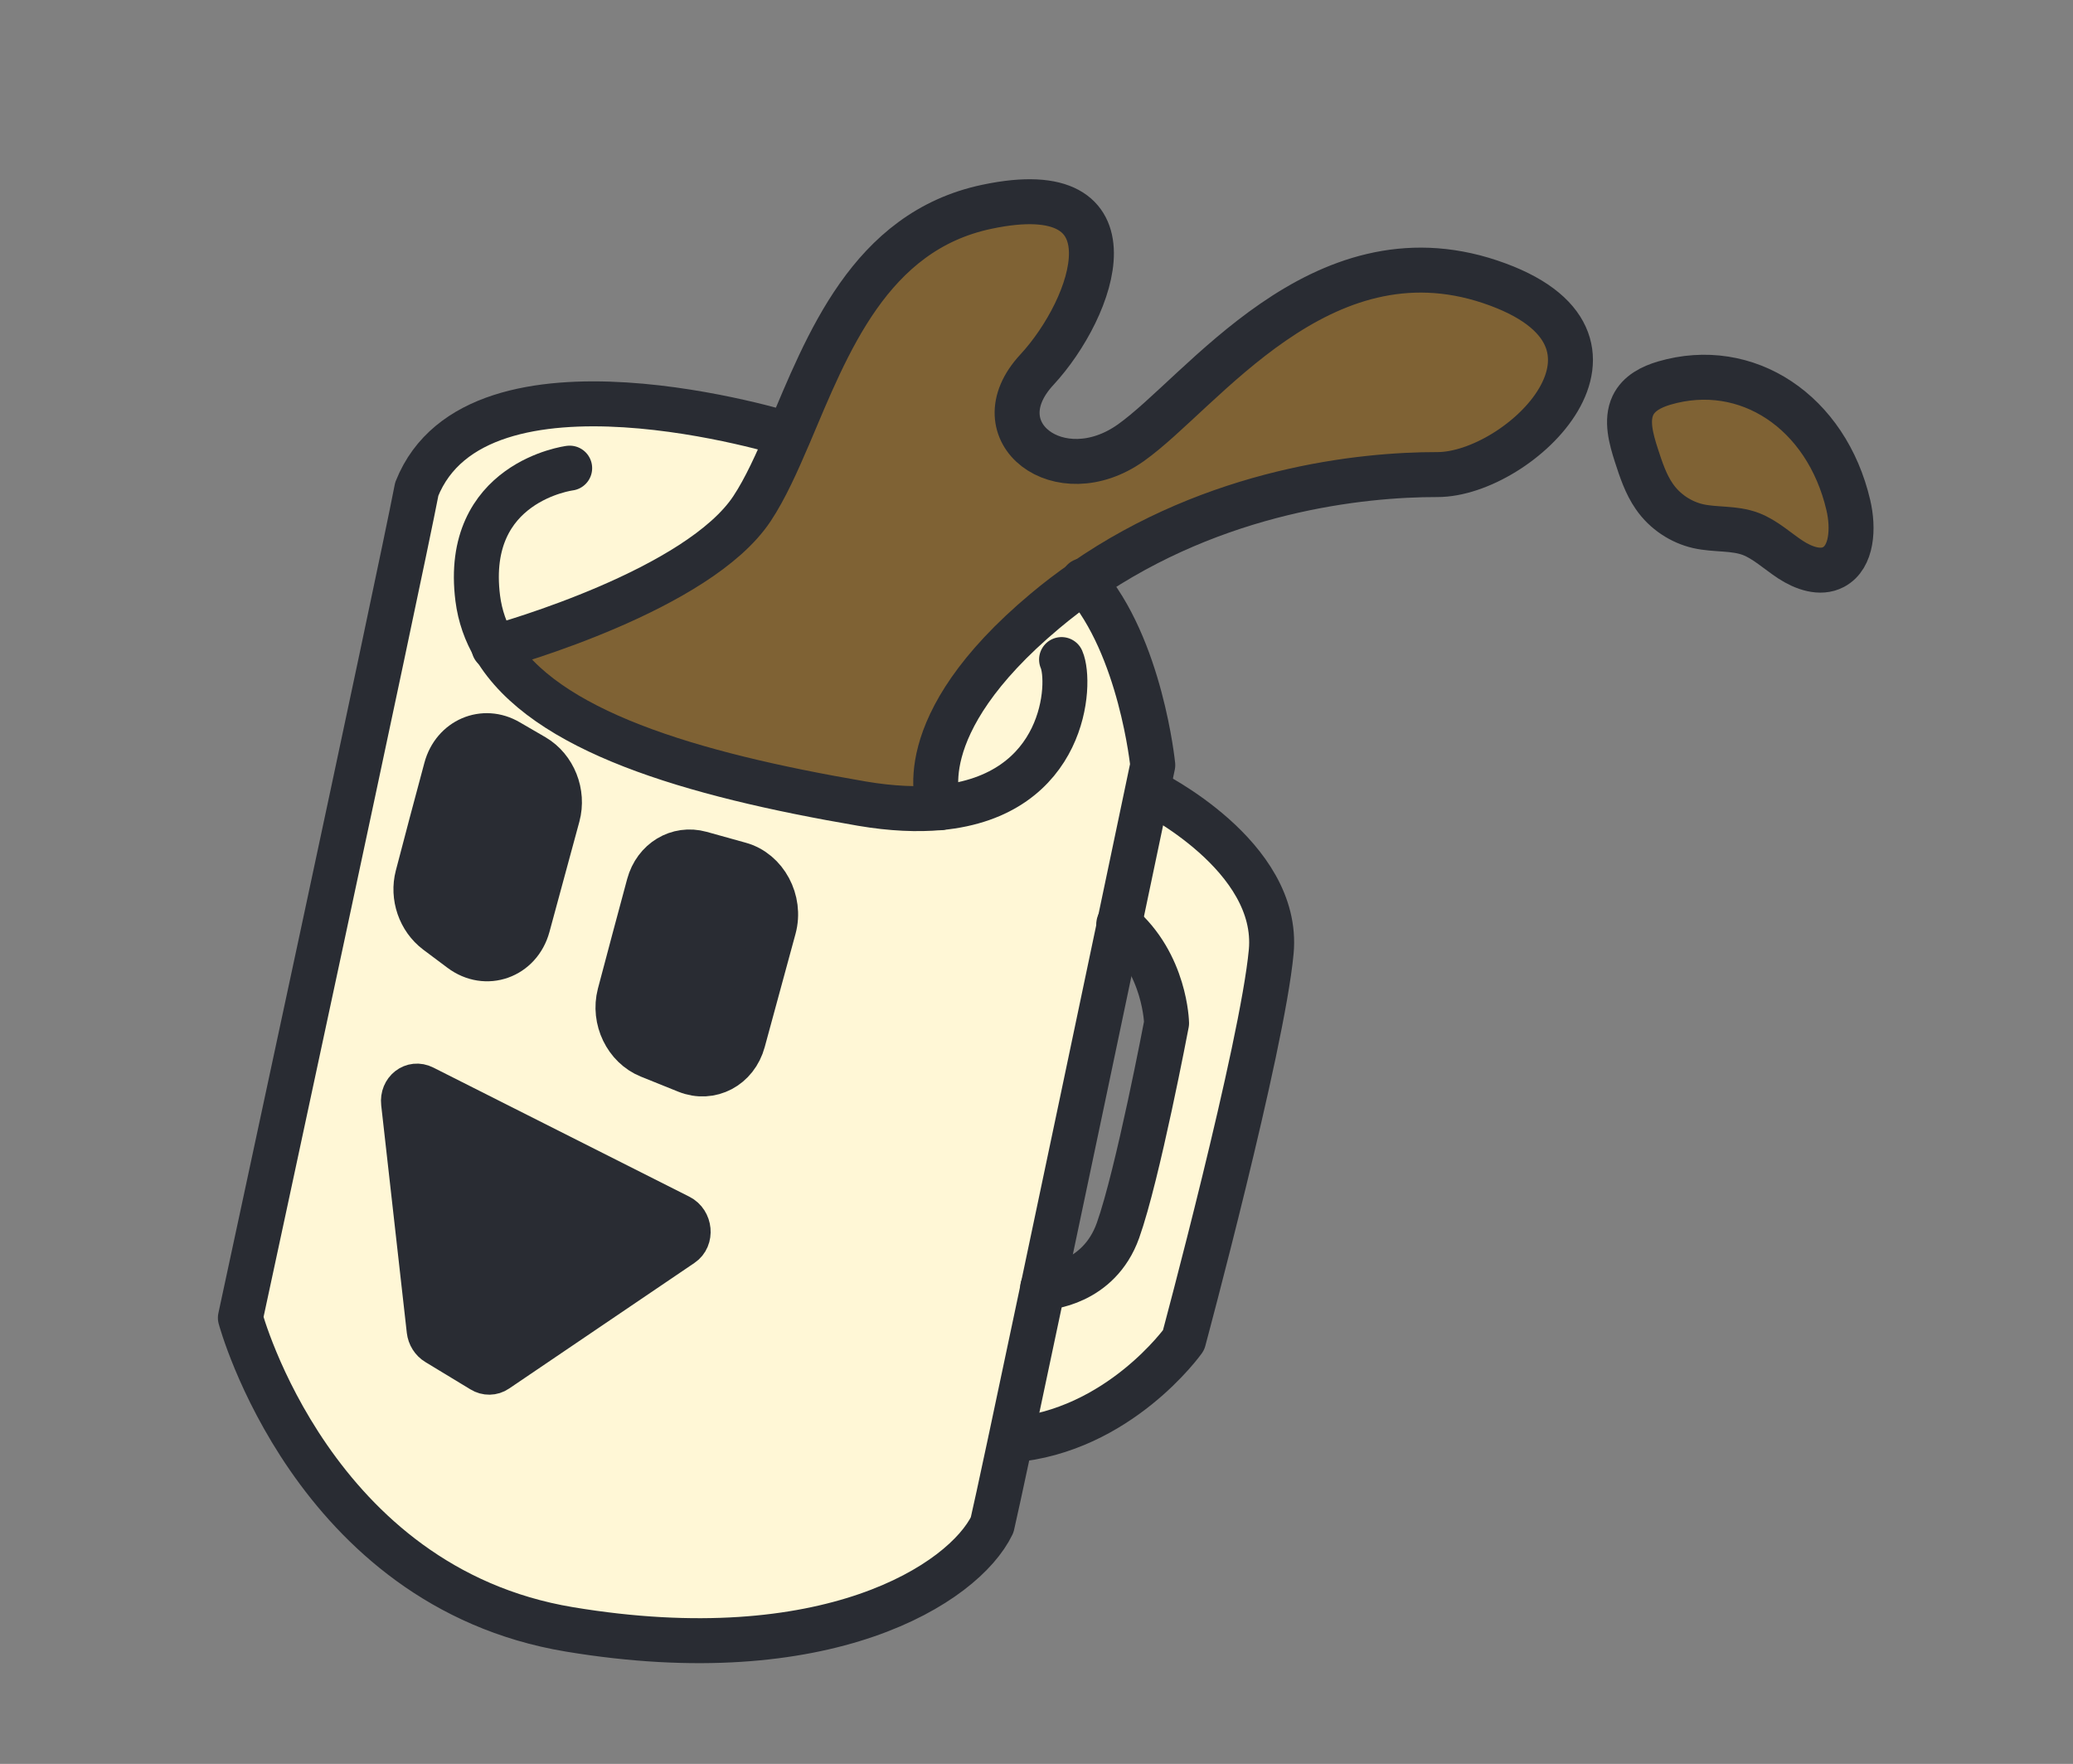 <svg width="67" height="57" viewBox="0 0 67 57" fill="none" xmlns="http://www.w3.org/2000/svg">
<rect x="0" y="0" width="67" height="57" fill="#808080" stroke="none"/>
<path d="M53.785 12.38C56.457 11.596 59.034 13.307 59.739 16.325C59.912 17.064 59.867 18.005 59.257 18.325C58.83 18.55 58.296 18.361 57.87 18.084C57.444 17.804 57.055 17.436 56.591 17.257C56.042 17.049 55.445 17.131 54.878 17.002C54.332 16.875 53.81 16.539 53.467 16.041C53.194 15.648 53.039 15.178 52.889 14.716C52.718 14.185 52.55 13.584 52.776 13.104C52.968 12.7 53.385 12.5 53.785 12.38Z" fill="#7F6234"/>
<path d="M35.029 18.788C34.605 19.081 34.187 19.398 33.776 19.743C29.299 23.488 30.332 25.997 30.376 26.1C29.661 26.164 28.825 26.134 27.851 25.968C22.306 25.019 17.586 23.621 15.989 20.921C16.424 20.801 22.564 19.061 24.305 16.437C24.734 15.79 25.107 14.957 25.496 14.048C26.732 11.142 28.101 7.477 31.901 6.681C36.888 5.631 35.375 9.935 33.51 11.95C31.644 13.965 34.252 15.936 36.547 14.31C38.843 12.685 42.658 7.263 48.162 9.106C53.663 10.95 49.118 15.345 46.449 15.336C44.02 15.332 39.302 15.821 35.029 18.788Z" fill="#7F6234"/>
<path d="M37.162 25.582C37.162 25.582 41.375 27.647 41.086 30.755C40.796 33.861 38.253 43.309 38.253 43.309C38.253 43.309 36.165 46.251 32.679 46.536L32.663 46.534C32.947 45.2 33.31 43.486 33.706 41.61C33.824 41.605 35.514 41.498 36.133 39.764C36.774 37.969 37.704 33.066 37.704 33.066C37.704 33.066 37.673 31.145 36.178 29.874L36.177 29.871C36.568 28.019 36.885 26.497 37.074 25.602L37.162 25.582Z" fill="#FFF7D6"/>
<path d="M30.376 26.1C30.332 25.997 29.299 23.488 33.776 19.743C34.187 19.398 34.605 19.081 35.029 18.788C36.876 20.89 37.258 24.725 37.258 24.725C37.258 24.725 37.192 25.043 37.074 25.602C36.885 26.497 36.568 28.019 36.177 29.871L36.178 29.874C35.464 33.272 34.515 37.783 33.706 41.61C33.31 43.486 32.947 45.2 32.663 46.534C32.353 47.989 32.133 48.997 32.066 49.279C31.145 51.184 26.706 54.036 18.401 52.653C10.096 51.271 7.769 42.586 7.769 42.586C7.769 42.586 12.9 18.769 13.47 15.804C15.424 10.897 25.485 14.044 25.485 14.044L25.496 14.048C25.107 14.957 24.734 15.791 24.305 16.437C22.564 19.061 16.424 20.801 15.989 20.921C17.586 23.621 22.306 25.019 27.851 25.968C28.825 26.134 29.661 26.164 30.376 26.1ZM25.011 29.985C25.247 29.11 24.738 28.161 23.91 27.933L22.645 27.581C21.907 27.378 21.183 27.817 20.972 28.593C20.693 29.633 20.306 31.066 20.027 32.132C19.816 32.941 20.241 33.818 20.985 34.117L22.196 34.605C22.968 34.913 23.788 34.481 24.015 33.645L25.011 29.985ZM22.037 40.21C22.346 40.004 22.296 39.492 21.953 39.32L13.678 35.147C13.35 34.98 13 35.253 13.043 35.639L13.87 42.989C13.89 43.159 13.985 43.31 14.124 43.393L15.582 44.277C15.729 44.368 15.909 44.365 16.048 44.269L22.037 40.21ZM18.024 26.362C18.221 25.631 17.902 24.827 17.267 24.453L16.434 23.969C15.631 23.497 14.668 23.911 14.419 24.835C14.121 25.948 13.745 27.349 13.497 28.312C13.323 28.974 13.575 29.699 14.113 30.105L14.896 30.691C15.707 31.301 16.787 30.917 17.057 29.926L18.024 26.362Z" fill="#FFF7D6"/>
<path d="M23.91 27.933C24.738 28.161 25.247 29.11 25.011 29.985L24.015 33.645C23.788 34.481 22.968 34.913 22.196 34.605L20.985 34.117C20.241 33.818 19.816 32.941 20.027 32.132C20.306 31.066 20.693 29.633 20.972 28.593C21.183 27.817 21.907 27.378 22.645 27.581L23.91 27.933Z" fill="#292C33"/>
<path d="M21.953 39.32C22.296 39.492 22.346 40.004 22.037 40.21L16.048 44.269C15.909 44.365 15.729 44.368 15.582 44.277L14.124 43.393C13.985 43.31 13.89 43.159 13.87 42.989L13.043 35.639C13 35.253 13.35 34.98 13.678 35.147L21.953 39.32Z" fill="#292C33"/>
<path d="M17.267 24.453C17.902 24.827 18.221 25.631 18.024 26.362L17.057 29.926C16.787 30.917 15.707 31.301 14.896 30.691L14.113 30.105C13.575 29.699 13.323 28.974 13.497 28.312C13.745 27.349 14.121 25.948 14.419 24.835C14.668 23.911 15.631 23.497 16.434 23.969L17.267 24.453Z" fill="#292C33"/>
<path d="M15.964 20.927C15.964 20.927 15.973 20.925 15.989 20.921C16.424 20.801 22.564 19.061 24.305 16.437C24.734 15.79 25.107 14.957 25.496 14.048C26.732 11.142 28.101 7.477 31.901 6.681C36.888 5.631 35.375 9.935 33.51 11.95C31.644 13.965 34.252 15.936 36.547 14.31C38.843 12.685 42.658 7.263 48.162 9.106C53.663 10.95 49.118 15.345 46.449 15.336C44.02 15.332 39.302 15.821 35.029 18.788C34.605 19.081 34.187 19.398 33.776 19.743C29.299 23.488 30.332 25.997 30.376 26.1C30.377 26.103 30.377 26.103 30.377 26.103" stroke="#292C33" stroke-width="1.453" stroke-miterlimit="10" stroke-linecap="round" stroke-linejoin="round"/>
<path d="M18.412 15.128C18.412 15.128 14.966 15.566 15.441 19.334C15.514 19.907 15.7 20.434 15.989 20.921C17.586 23.621 22.306 25.019 27.851 25.968C28.825 26.134 29.661 26.164 30.376 26.1C34.467 25.714 34.635 22.058 34.31 21.314" stroke="#292C33" stroke-width="1.453" stroke-miterlimit="10" stroke-linecap="round" stroke-linejoin="round"/>
<path d="M36.177 29.871C36.568 28.019 36.885 26.497 37.074 25.602C37.192 25.043 37.258 24.725 37.258 24.725C37.258 24.725 36.876 20.89 35.029 18.788C35.024 18.779 35.015 18.772 35.01 18.764" stroke="#292C33" stroke-width="1.453" stroke-miterlimit="10" stroke-linecap="round" stroke-linejoin="round"/>
<path d="M25.485 14.044C25.485 14.044 15.424 10.897 13.47 15.804C12.9 18.769 7.769 42.586 7.769 42.586C7.769 42.586 10.096 51.271 18.401 52.653C26.706 54.036 31.145 51.184 32.066 49.279C32.133 48.997 32.353 47.989 32.663 46.534C32.947 45.2 33.31 43.486 33.706 41.61C34.515 37.783 35.464 33.272 36.178 29.874" stroke="#292C33" stroke-width="1.453" stroke-miterlimit="10" stroke-linecap="round" stroke-linejoin="round"/>
<path d="M37.162 25.582C37.162 25.582 41.375 27.647 41.086 30.755C40.796 33.861 38.253 43.309 38.253 43.309C38.253 43.309 36.165 46.251 32.679 46.536" stroke="#292C33" stroke-width="1.453" stroke-miterlimit="10" stroke-linecap="round" stroke-linejoin="round"/>
<path d="M33.7 41.609C33.7 41.609 33.703 41.608 33.706 41.61C33.824 41.605 35.514 41.498 36.133 39.764C36.774 37.969 37.704 33.066 37.704 33.066C37.704 33.066 37.673 31.145 36.178 29.874L36.177 29.871C36.172 29.865 36.165 29.861 36.16 29.856" stroke="#292C33" stroke-width="1.453" stroke-miterlimit="10" stroke-linecap="round" stroke-linejoin="round"/>
<path d="M53.785 12.38C53.385 12.5 52.968 12.7 52.776 13.104C52.55 13.584 52.718 14.185 52.889 14.716C53.039 15.178 53.194 15.648 53.467 16.041C53.81 16.539 54.332 16.875 54.878 17.002C55.445 17.131 56.042 17.049 56.591 17.257C57.055 17.436 57.444 17.804 57.87 18.084C58.296 18.361 58.83 18.55 59.257 18.325C59.867 18.005 59.912 17.064 59.739 16.325C59.034 13.307 56.457 11.596 53.785 12.38Z" stroke="#292C33" stroke-width="1.453" stroke-miterlimit="10" stroke-linecap="round" stroke-linejoin="round"/>
<path d="M13.497 28.312C13.745 27.349 14.121 25.948 14.419 24.835C14.668 23.911 15.631 23.497 16.434 23.969L17.267 24.453C17.902 24.827 18.221 25.631 18.024 26.362L17.057 29.926C16.787 30.917 15.707 31.301 14.896 30.691L14.113 30.105C13.575 29.699 13.323 28.974 13.497 28.312Z" stroke="#292C33" stroke-width="1.453" stroke-miterlimit="10" stroke-linecap="round" stroke-linejoin="round"/>
<path d="M20.027 32.132C20.306 31.066 20.693 29.633 20.972 28.593C21.183 27.817 21.907 27.378 22.645 27.581L23.91 27.933C24.738 28.161 25.247 29.11 25.011 29.985L24.015 33.645C23.788 34.481 22.968 34.913 22.196 34.605L20.985 34.117C20.241 33.818 19.816 32.941 20.027 32.132Z" stroke="#292C33" stroke-width="1.453" stroke-miterlimit="10" stroke-linecap="round" stroke-linejoin="round"/>
<path d="M13.678 35.147L21.953 39.32C22.296 39.492 22.346 40.004 22.037 40.21L16.048 44.269C15.909 44.365 15.729 44.368 15.582 44.277L14.124 43.393C13.985 43.31 13.89 43.159 13.87 42.989L13.043 35.639C13 35.253 13.35 34.98 13.678 35.147Z" stroke="#292C33" stroke-width="1.453" stroke-miterlimit="10" stroke-linecap="round" stroke-linejoin="round"/>
</svg>
